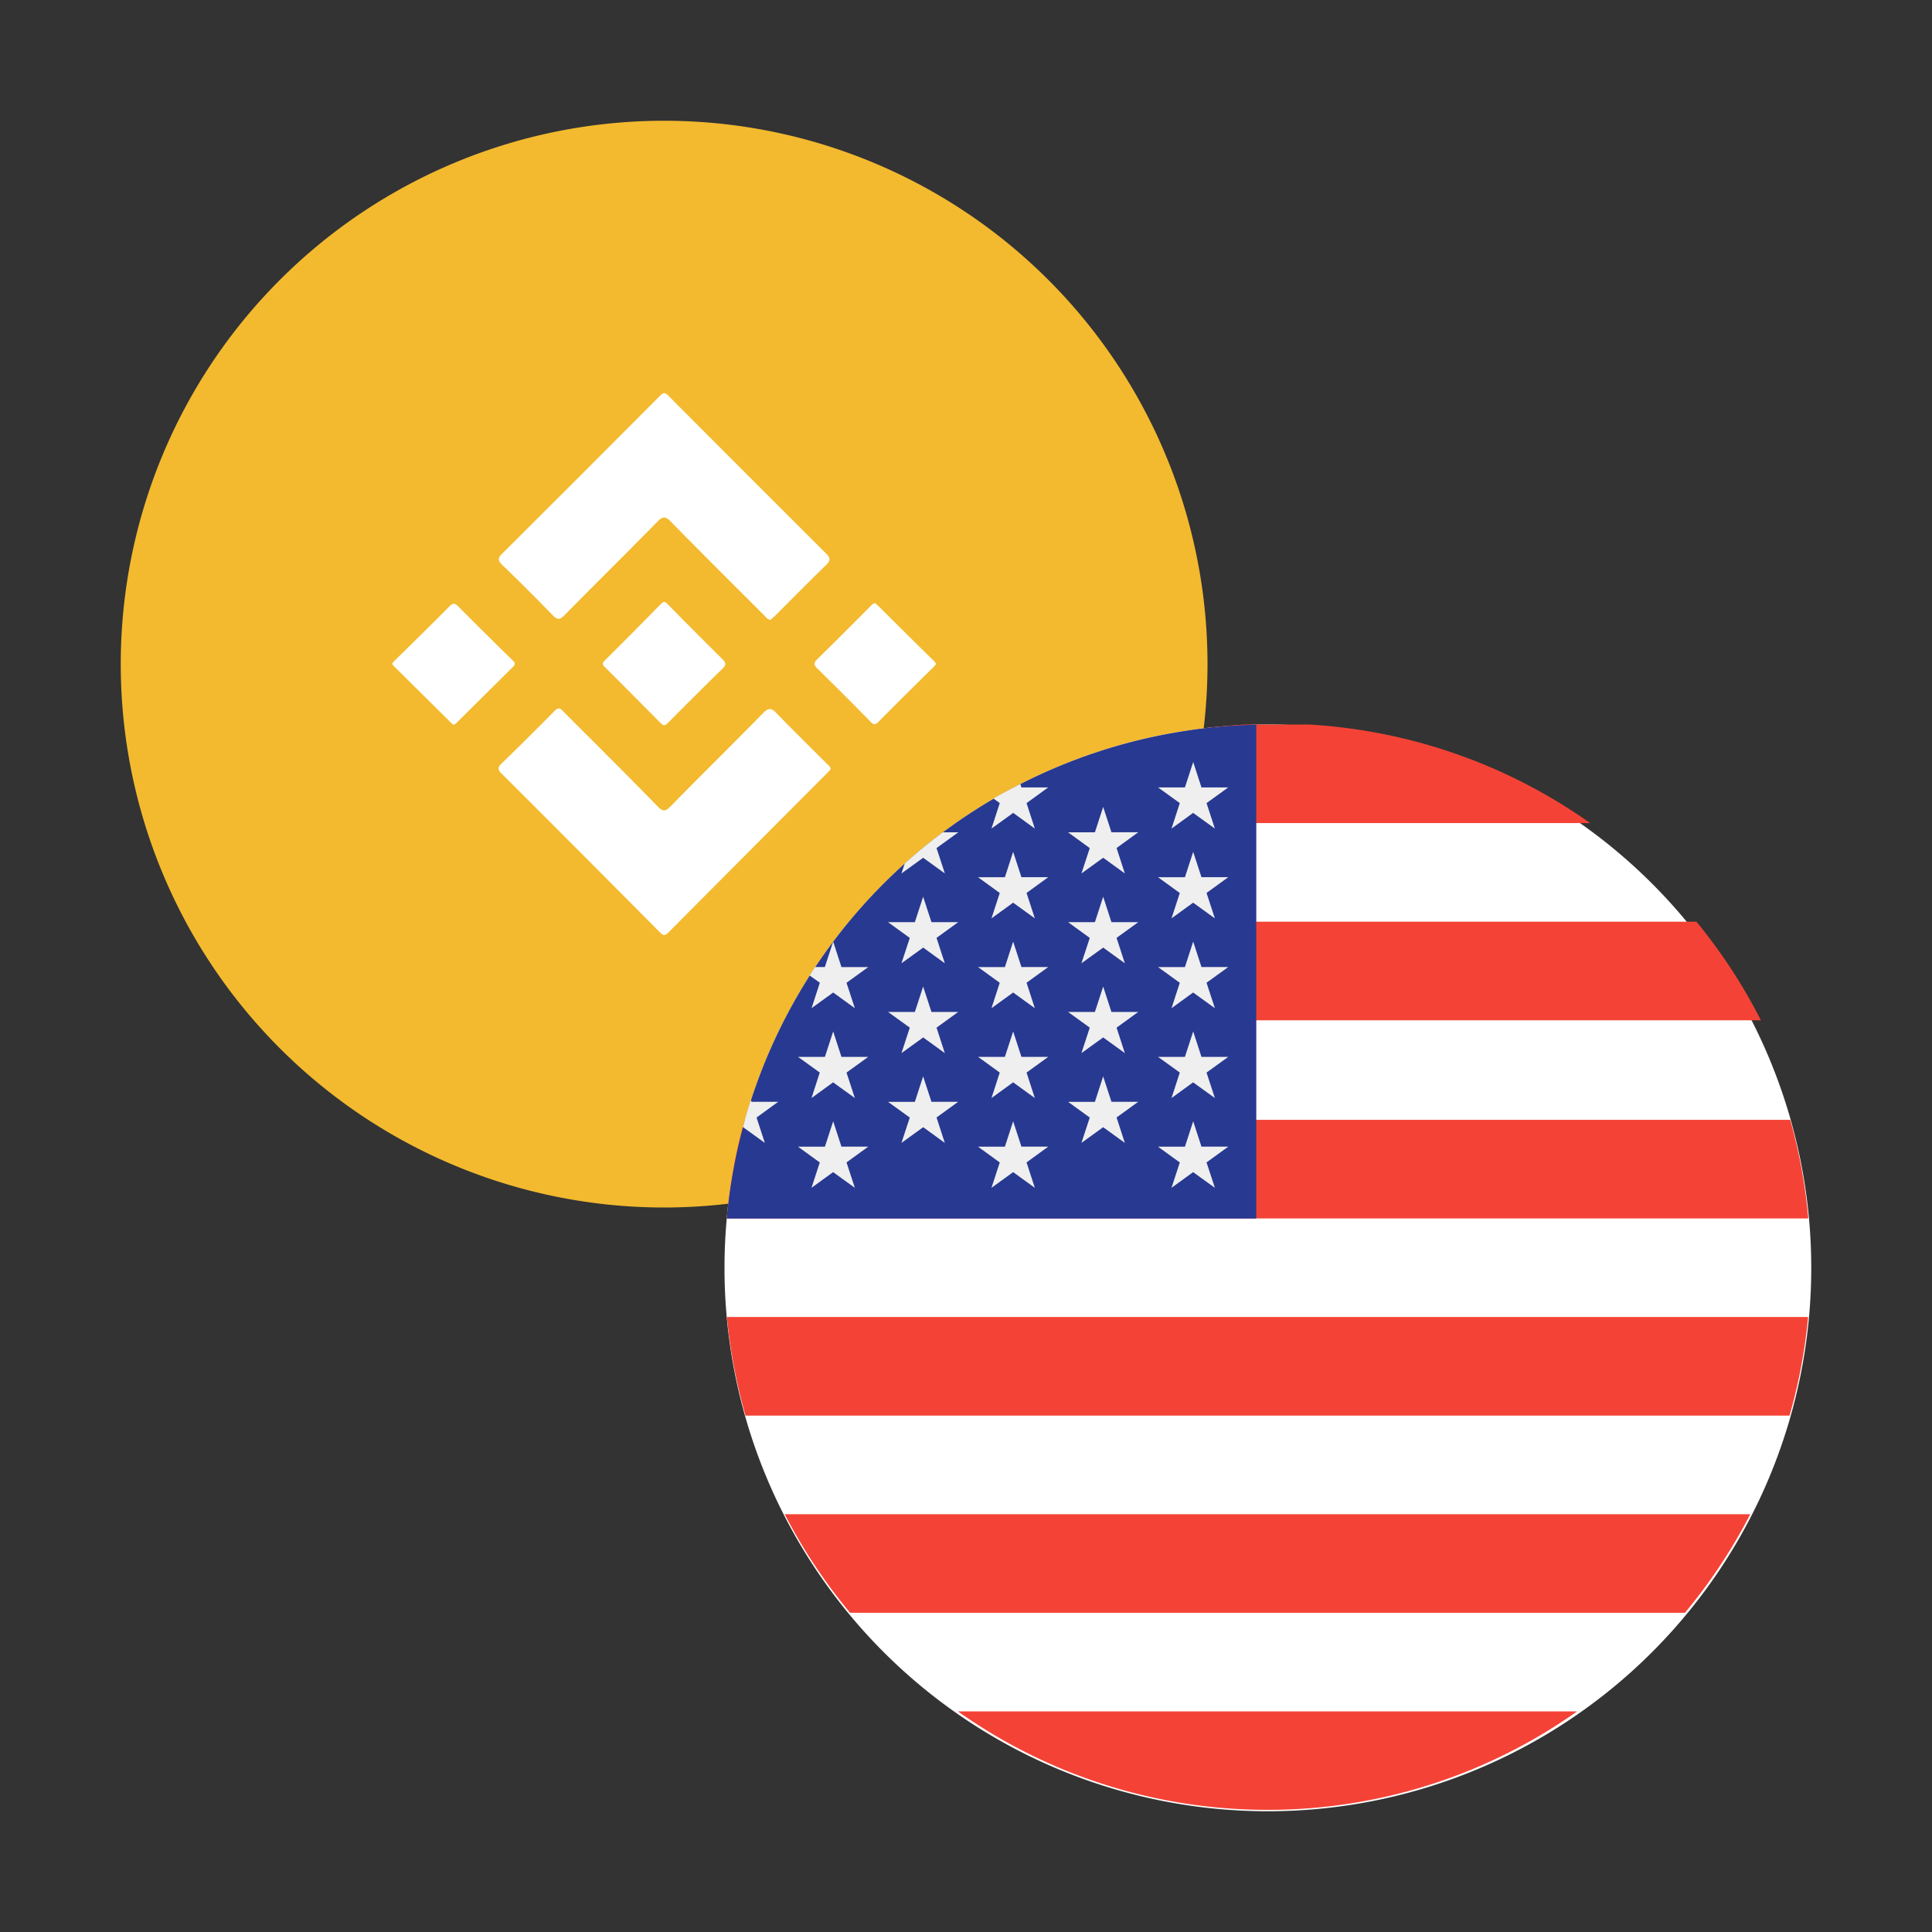 <svg width="32" height="32" fill="none" xmlns="http://www.w3.org/2000/svg"><rect width="100%" height="100%" fill="#333333" stroke="none"/><path d="M2 11a9 9 0 1 1 18 0 9 9 0 1 1-18 0z" fill="#F3BA2F"/><path d="M12.761 10.267c-.043-.007-.067-.034-.09-.06l-.019-.02-.219-.219c-.443-.442-.886-.884-1.325-1.331-.085-.087-.13-.087-.216 0-.285.29-.572.578-.86.866-.228.228-.456.457-.682.686-.074.075-.116.084-.196.001a33.606 33.606 0 0 0-.839-.837c-.072-.07-.068-.113 0-.18.875-.872 1.748-1.745 2.619-2.62.055-.056.085-.05.137.002.868.871 1.738 1.742 2.609 2.61.07.07.084.115.005.191-.197.191-.391.386-.585.58l-.255.256c-.019.02-.04.036-.058.053a2.261 2.261 0 0 0-.026.022zm.98 2.493a.951.951 0 0 1-.042.046l-.603.604c-.676.679-1.353 1.358-2.028 2.038-.057.057-.085.047-.136-.004-.874-.88-1.75-1.759-2.628-2.635-.063-.063-.06-.1.001-.16.296-.288.591-.578.88-.874.069-.07.104-.034.144.008l.013.013.353.354h.001c.402.402.803.803 1.2 1.21.091.093.131.077.213-.006.26-.266.523-.53.786-.792.25-.251.5-.502.748-.754.085-.086.133-.085.217.002.192.2.388.394.584.59l.254.252.016.015c.02.018.043.037.044.074l-.01.01a.553.553 0 0 1-.007.009z" fill="#fff"/><path d="m10.971 12 .014.01c.04.004.058-.016.077-.035l.005-.006.003-.003.236-.237c.22-.219.438-.438.66-.653.061-.06.065-.094.002-.156a91.235 91.235 0 0 1-.91-.914c-.038-.039-.063-.05-.107-.006-.31.315-.621.63-.935.941-.051.05-.034.072.008.113.21.209.418.419.626.628l.282.284c.012.013.027.024.04.034zM14.5 9.993l.019.018.051.047.253.252c.215.213.43.427.646.638.037.037.044.05.004.09-.31.304-.618.61-.924.918-.046.046-.073.056-.125.003a60.604 60.604 0 0 0-.886-.886c-.062-.062-.062-.095 0-.156.214-.208.424-.42.635-.63a186.772 186.772 0 0 1 .255-.257c.017-.019.034-.038.071-.037zm-7.008 1.998a.714.714 0 0 1 .011.01c.03.002.043-.012.056-.026l.007-.006.233-.232.702-.696c.032-.032.035-.06-.004-.098a71.718 71.718 0 0 1-.908-.9c-.058-.059-.09-.056-.146.002-.303.305-.61.607-.917.908-.033.034-.036.048 0 .082l.697.691.238.236.031.03zM12 21a9 9 0 1 1 18 0 9 9 0 1 1-18 0z" fill="#fff"/><path fill-rule="evenodd" clip-rule="evenodd" d="M20.62 12c-1.734.1-3.335.69-4.668 1.633h10.386A8.956 8.956 0 0 0 21.671 12H20.62zm-6.428 3.266a8.985 8.985 0 0 0-1.067 1.633h16.041a8.973 8.973 0 0 0-1.068-1.633H14.192zm-2.155 4.915c.05-.56.15-1.106.298-1.633h17.317c.148.527.25 1.072.299 1.633H12.037zm.003 1.633a9.06 9.06 0 0 0 .308 1.633H29.64a8.897 8.897 0 0 0 .308-1.633H12.041zm2.04 4.899a8.99 8.99 0 0 1-1.083-1.633H28.99a8.981 8.981 0 0 1-1.082 1.633H14.08zm6.533 3.256.028.001.027.001a8.86 8.86 0 0 0 5.454-1.625H15.866a8.859 8.859 0 0 0 4.747 1.623z" fill="#F44336"/><path d="M20.808 12.004a8.991 8.991 0 0 0-8.77 8.179h8.77v-8.18z" fill="#283991"/><path d="m13.8 17.084.137.421h.444l-.36.26.138.422-.36-.26-.358.26.137-.422-.36-.26h.445l.137-.42zm0 1.488.137.42h.444l-.36.261.138.421-.36-.26-.358.26.137-.42-.36-.261h.445l.137-.421zm1.49-3.72.138.422h.443l-.359.26.137.421-.358-.26-.36.26.138-.42-.36-.261h.444l.137-.421zm0 1.488.138.421h.443l-.359.26.137.422-.358-.26-.36.26.138-.422-.36-.26h.444l.137-.42zm0 1.488.138.421h.443l-.359.26.137.421-.358-.26-.36.26.138-.42-.36-.26h.444l.137-.422zm-2.622 1.102-.137-.42.359-.261h-.444l-.01-.03c-.049.15-.093.302-.133.456l.006-.005.359.26zm.772-2.23.36-.261.359.26-.138-.421.36-.26h-.444l-.137-.422-.138.421H13.5l-.09.14.169.12-.137.422zm1.85-2.493.36.26-.138-.42.36-.261h-.257a8.915 8.915 0 0 0-.63.516l-.054.165.36-.26zm1.132-.483.36-.26.358.26-.137-.422.359-.26h-.444l-.018-.056c-.15.076-.3.156-.445.24l.104.076-.137.422zm.359.385.137.42h.444l-.359.261.137.421-.359-.26-.359.26.137-.42-.359-.261h.444l.137-.421zm0 1.487.137.421h.444l-.359.26.137.422-.359-.26-.359.26.137-.421-.359-.26h.444l.137-.422zm0 1.488.137.421h.444l-.359.26.137.422-.359-.26-.359.26.137-.422-.359-.26h.444l.137-.42zm0 1.488.137.42h.444l-.359.261.137.421-.359-.26-.359.26.137-.42-.359-.261h.444l.137-.421zm1.491-5.207.137.42h.444l-.359.261.137.421-.359-.26-.36.26.138-.42-.359-.261h.444l.137-.421zm0 1.487.137.422h.444l-.359.26.137.421-.359-.26-.36.26.138-.42-.359-.261h.444l.137-.421zm0 1.488.137.421h.444l-.359.26.137.422-.359-.26-.36.26.138-.422-.359-.26h.444l.137-.42zm0 1.488.137.421h.444l-.359.26.137.421-.359-.26-.36.26.138-.42-.359-.26h.444l.137-.422zm1.491-5.207.137.421h.444l-.36.26.138.422-.36-.26-.358.26.137-.422-.36-.26h.445l.137-.42zm0 1.488.137.42h.444l-.36.261.138.421-.36-.26-.358.26.137-.42-.36-.261h.445l.137-.421zm0 1.487.137.421h.444l-.36.26.138.422-.36-.26-.358.26.137-.421-.36-.26h.445l.137-.422zm0 1.488.137.421h.444l-.36.26.138.422-.36-.26-.358.26.137-.422-.36-.26h.445l.137-.42zm0 1.488.137.42h.444l-.36.261.138.421-.36-.26-.358.26.137-.42-.36-.261h.445l.137-.421z" fill="#EFEFEF"/></svg>